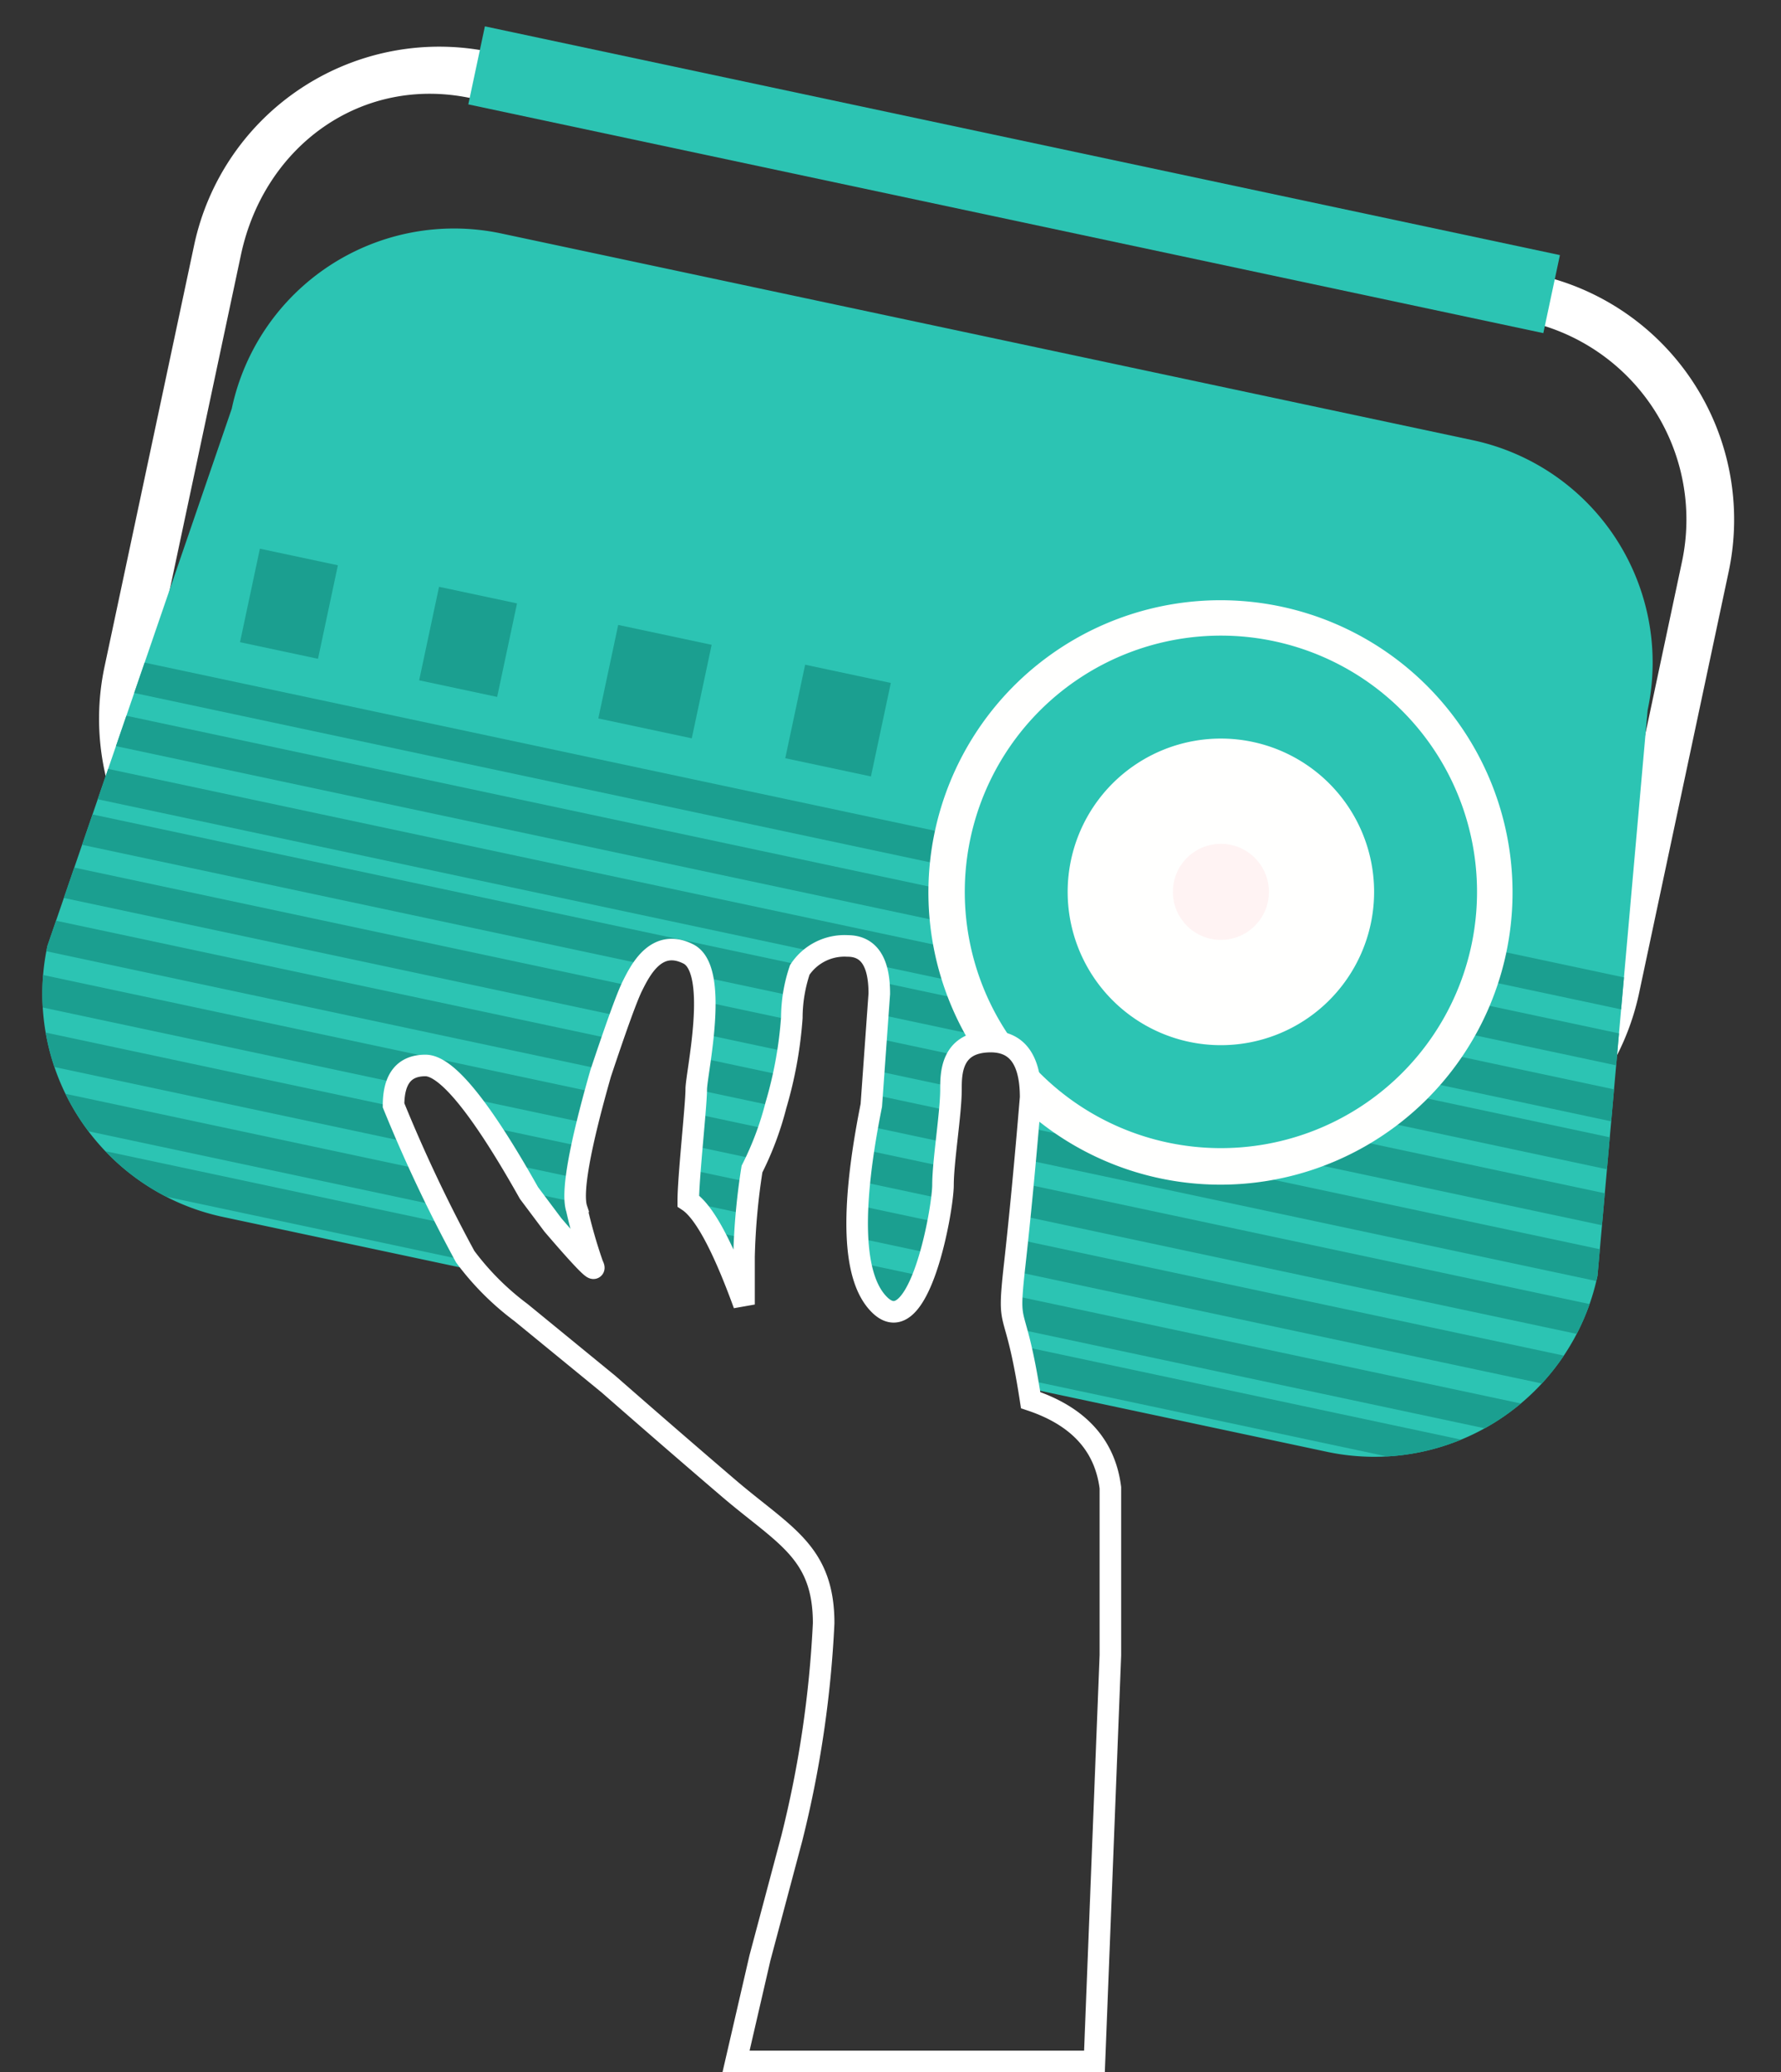 <svg xmlns="http://www.w3.org/2000/svg" xmlns:xlink="http://www.w3.org/1999/xlink" width="82.634" height="96.102" viewBox="0 0 82.634 96.102">
  <rect x="0" y="0" width="82.634" height="96.102" fill="#333333" stroke="none"/>
  <defs>
    <clipPath id="clip-path">
      <path id="Combined-Shape" d="M48.8,47.3c-1.523-3.89-1.515-2.281-1.832-5.478q-.33-3.33-.891-7.744-.538-2.53-2.345-2.146c-1.807.384-1.5,1.83-1.346,2.553.23,1.084.33,3.33.561,4.414s.452,7.46-1.739,6.037q-2.191-1.423-2.282-8.96l-.714-5.137q-.461-2.169-1.907-1.861a2.487,2.487,0,0,0-1.938,1.545,6.975,6.975,0,0,0,.1,2.246,19.067,19.067,0,0,1,.122,4.13,14.442,14.442,0,0,1-.47,3.122,30.554,30.554,0,0,0,.484,4.053l.461,2.169q-2.291-3.669-3.529-4.161c-.23-1.084-.561-4.414-.714-5.137s-.068-5.652-1.668-6.068-2.015,1.184-2.223,1.984q-.208.8-.6,4.283-.37,5.368.222,6.375a23.55,23.55,0,0,0,1.261,2.377q.515.646-2.191-1.423l-1.392-1.215q-4.482-5.092-5.928-4.785t-1.062,2.115a69.588,69.588,0,0,0,4.713,6.176,6.593,6.593,0,0,0,.634.538H10.506A10.585,10.585,0,0,1,0,36.7L3.184,10.552A10.545,10.545,0,0,1,13.689,0H59.85A10.545,10.545,0,0,1,70.356,10.552L73.539,36.7A10.585,10.585,0,0,1,63.034,47.3Z" transform="translate(0 0)" fill="#2cc4b3"/>
    </clipPath>
  </defs>
  <g id="_3.5-primary-mode-of-listening-to-music" data-name="3.5-primary-mode-of-listening-to-music" transform="translate(-0.099 -1.084)">
    <g id="Group-2-Copy" transform="translate(0 0)">
      <g id="Group" transform="matrix(0.978, 0.208, -0.208, 0.978, 11.755, 0)">
        <path id="Fill-747" d="M11.152,2.284c-5.182,0-8.934,4.149-8.934,9.331V31.621a9.408,9.408,0,0,0,9.4,9.4Q26.036,30.89,34.3,30.89T61.185,41.019a9.408,9.408,0,0,0,9.4-9.4V11.615a9.408,9.408,0,0,0-9.4-9.4Zm25.43,33.607q-8.235,0-24.968,7.345A11.628,11.628,0,0,1,0,31.621V11.615A11.628,11.628,0,0,1,11.614,0H61.185A11.628,11.628,0,0,1,72.8,11.615V31.621A11.628,11.628,0,0,1,61.185,43.236Q44.87,35.891,36.582,35.891Z" transform="translate(0 1.109)" fill="#fff" fill-rule="evenodd"/>
        <path id="Fill-748" d="M0,3.7H51V0H0Z" transform="translate(11.086 0)" fill="#2cc4b3" fill-rule="evenodd"/>
        <g id="Group-761" transform="translate(0.101 9.238)">
          <path id="Combined-Shape-2" data-name="Combined-Shape" d="M48.8,47.3c-1.523-3.89-1.515-2.281-1.832-5.478q-.33-3.33-.891-7.744-.538-2.53-2.345-2.146c-1.807.384-1.5,1.83-1.346,2.553.23,1.084.33,3.33.561,4.414s.452,7.46-1.739,6.037q-2.191-1.423-2.282-8.96l-.714-5.137q-.461-2.169-1.907-1.861a2.487,2.487,0,0,0-1.938,1.545,6.975,6.975,0,0,0,.1,2.246,19.067,19.067,0,0,1,.122,4.13,14.442,14.442,0,0,1-.47,3.122,30.554,30.554,0,0,0,.484,4.053l.461,2.169q-2.291-3.669-3.529-4.161c-.23-1.084-.561-4.414-.714-5.137s-.068-5.652-1.668-6.068-2.015,1.184-2.223,1.984q-.208.8-.6,4.283-.37,5.368.222,6.375a23.55,23.55,0,0,0,1.261,2.377q.515.646-2.191-1.423l-1.392-1.215q-4.482-5.092-5.928-4.785t-1.062,2.115a69.588,69.588,0,0,0,4.713,6.176,6.593,6.593,0,0,0,.634.538H10.506A10.585,10.585,0,0,1,0,36.7L3.184,10.552A10.545,10.545,0,0,1,13.689,0H59.85A10.545,10.545,0,0,1,70.356,10.552L73.539,36.7A10.585,10.585,0,0,1,63.034,47.3Z" transform="translate(0 0)" fill="#2cc4b3"/>
          <g id="Mask_Group_1" data-name="Mask Group 1" clip-path="url(#clip-path)">
            <path id="Combined-Shape-3" data-name="Combined-Shape" d="M37.731,6.652a1.266,1.266,0,0,0-1.424-.585,2.818,2.818,0,0,0-1.263.585H0V5.174H73.539V6.652Zm-3.263.739q-.054.107-.1.221a7.255,7.255,0,0,0-.035,1.257H30.018a1.458,1.458,0,0,0-.863-.9,1.484,1.484,0,0,0-1.855.9H0V7.391Zm3.6,0H73.539V8.869H38.345l-.131-.941A5.417,5.417,0,0,0,38.073,7.391ZM26.925,9.978q-.1.416-.252,1.478H0V9.978Zm3.444,0h4.125a9.623,9.623,0,0,1,.138,1.478H30.6A14.047,14.047,0,0,0,30.368,9.978Zm8.131,0h3.892a2.594,2.594,0,0,0-.027,1.478H38.7Zm7.18,0h27.86v1.478H46.117l-.037-.289A4.694,4.694,0,0,0,45.68,9.978ZM26.528,12.564q-.082.662-.175,1.478H0V12.564Zm4.175,0h3.93c-.008.465-.025.944-.042,1.423q0,.028,0,.055H30.825l0-.01C30.778,13.824,30.754,13.264,30.7,12.564Zm8.156,0h3.682c.055.461.1.975.154,1.478H38.95q-.015-.475-.021-.977Zm7.4,0H73.539v1.478h-27.1Q46.349,13.321,46.256,12.564ZM26.273,15.151q-.045.795-.066,1.478H20.54Q19.033,15.405,18.3,15.56a1.278,1.278,0,0,0-1.113,1.069H0V15.151Zm4.714,0H34.5a14.836,14.836,0,0,1-.26,1.478H31.171C31.107,16.109,31.044,15.593,30.988,15.151Zm8.013,0h3.816c.04.317.084.6.133.837a5.789,5.789,0,0,1,.082.641H39.124Q39.048,15.932,39,15.151Zm7.565,0H73.539v1.478H46.732Q46.653,15.911,46.565,15.151Zm-29.28,2.587q.565.788,1.066,1.478H0V17.738Zm4.49,0h4.414q0,.858.054,1.478h-3.03Q22.441,18.382,21.775,17.738Zm9.537,0h2.854q.063.8.139,1.478H31.641q-.053-.026-.1-.046C31.468,18.848,31.391,18.328,31.312,17.738Zm7.96,0h3.815c.009.465,0,.975-.031,1.478H39.582A14.809,14.809,0,0,1,39.272,17.738Zm7.579,0H73.539v1.478H47q-.015-.145-.031-.3Q46.915,18.341,46.851,17.738ZM19.163,20.325q.613.832,1.106,1.478H0V20.325Zm5.05,0h2.219a1.425,1.425,0,0,0,.121.282,11.936,11.936,0,0,1,.6,1.2H25.941l-.318-.242-1.392-1.215Zm8.712,0h1.528q.072.459.152.838l.136.641h-.679A17.328,17.328,0,0,0,32.925,20.325Zm7.028,0h2.983A4.031,4.031,0,0,1,42.46,21.8H40.922A4.046,4.046,0,0,1,39.952,20.325Zm7.183,0h26.4V21.8H47.645A3.708,3.708,0,0,1,47.136,20.325Zm-26.3,2.217a15.222,15.222,0,0,0,1.113,1.309q.086.084.181.169H0V22.542Zm6.094,0h.582a3.432,3.432,0,0,0,.3.442Q28.178,23.44,26.935,22.542Zm7.626,0H34.9l.168.789Q34.807,22.916,34.561,22.542Zm13.454,0H73.539V24.02H48.656C48.4,23.378,48.188,22.906,48.015,22.542ZM0,1.478V0H73.539V1.478ZM0,4.065V2.587H73.539V4.065Z" transform="translate(0 22.911)" fill="#1b9f90" fill-rule="evenodd"/>
          </g>
        </g>
        <path id="Combined-Shape-4" data-name="Combined-Shape" d="M7.016,25.476q-.046-.364-.093-.736-.538-2.53-2.345-2.146a2.3,2.3,0,0,0-.846.341,13.553,13.553,0,1,1,3.284,2.541Z" transform="translate(39.259 18.577)" fill="#fffffe" fill-rule="evenodd"/>
        <path id="Fill-763" d="M23.771,11.885A11.885,11.885,0,1,1,11.885,0,11.885,11.885,0,0,1,23.771,11.885" transform="translate(40.957 20.275)" fill="#2cc4b3" fill-rule="evenodd"/>
        <path id="Fill-765" d="M14.22,7.11A7.11,7.11,0,1,1,7.11,0a7.11,7.11,0,0,1,7.11,7.11" transform="translate(45.732 25.05)" fill="#fffffe" fill-rule="evenodd"/>
        <path id="Fill-766" d="M4.457,2.229A2.228,2.228,0,1,1,2.229,0,2.229,2.229,0,0,1,4.457,2.229" transform="translate(50.613 29.931)" fill="#fff3f3" fill-rule="evenodd"/>
        <path id="Fill-767" d="M0,4.434H3.7V0H0Z" transform="translate(5.913 25.868)" fill="#1b9f90" fill-rule="evenodd"/>
        <path id="Fill-768" d="M0,4.434H3.7V0H0Z" transform="translate(14.412 25.868)" fill="#1b9f90" fill-rule="evenodd"/>
        <path id="Fill-769" d="M0,4.434H4.434V0H0Z" transform="translate(22.911 25.868)" fill="#1b9f90" fill-rule="evenodd"/>
        <path id="Fill-770" d="M0,4.434H4.065V0H0Z" transform="translate(31.78 25.868)" fill="#1b9f90" fill-rule="evenodd"/>
      </g>
      <g id="Group-2" data-name="Group" transform="translate(18.359 44.951)">
        <path id="Path-15" d="M33.81,32.889v-7.76q-.37-2.956-3.7-4.065c-.739-4.8-1.109-2.956-.739-6.282q.37-3.326.739-7.76,0-2.587-1.848-2.587c-1.848,0-1.848,1.478-1.848,2.217,0,1.109-.37,3.326-.37,4.434s-1.109,7.391-2.956,5.543q-1.848-1.848-.37-9.238l.37-5.174Q23.093,0,21.615,0A2.487,2.487,0,0,0,19.4,1.109a6.975,6.975,0,0,0-.37,2.217,19.068,19.068,0,0,1-.739,4.065,14.443,14.443,0,0,1-1.109,2.956,30.553,30.553,0,0,0-.37,4.065v2.217q-1.478-4.065-2.587-4.8c0-1.109.37-4.434.37-5.174S15.7,1.109,14.224.37s-2.217.739-2.587,1.478q-.37.739-1.478,4.065-1.478,5.174-1.109,6.282a23.55,23.55,0,0,0,.739,2.587q.37.739-1.848-1.848L6.833,11.456Q3.508,5.543,2.03,5.543T.551,7.391a69.589,69.589,0,0,0,3.326,7.021A12.611,12.611,0,0,0,6.464,17l4.065,3.326q2.956,2.587,5.543,4.8c2.587,2.217,4.434,2.956,4.434,6.282a50.736,50.736,0,0,1-1.478,9.978L17.55,46.931l-1.109,4.8H33.071Z" transform="translate(-0.551)" fill="none" stroke="#fff" stroke-width="1"/>
      </g>
    </g>
  </g>
</svg>
